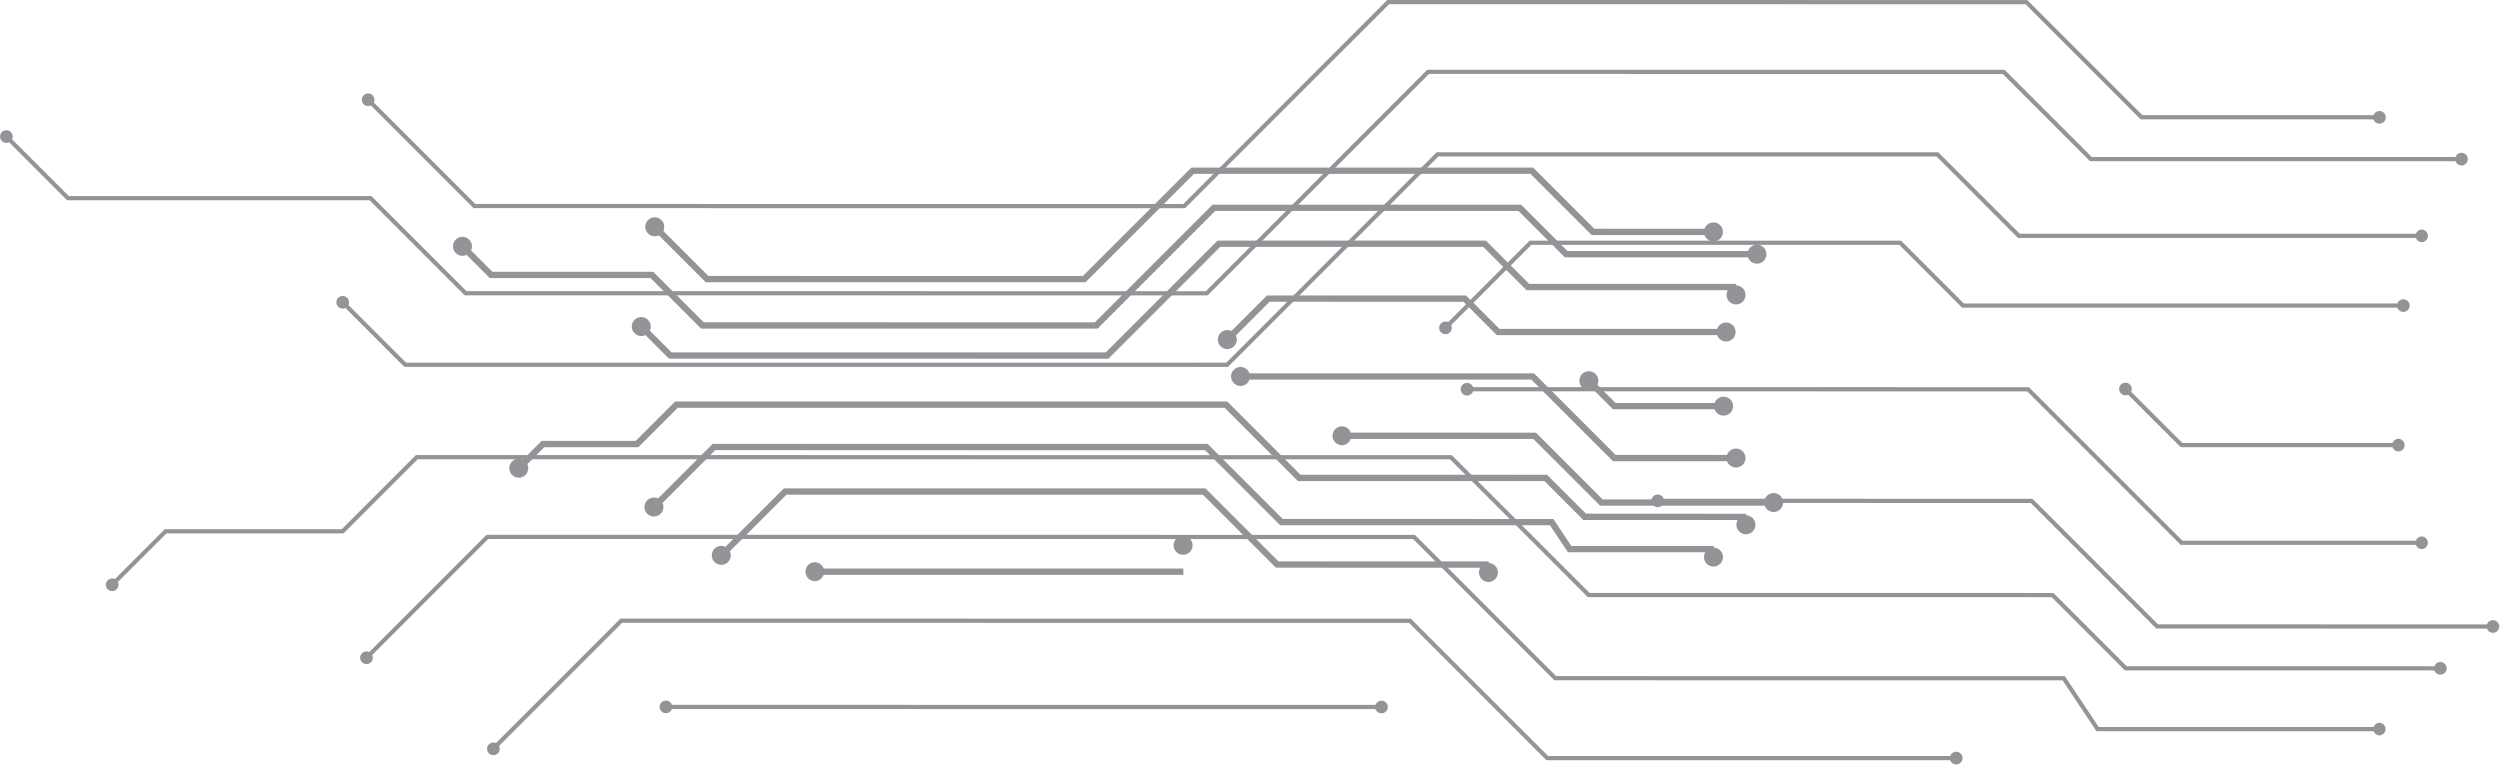 <svg xmlns="http://www.w3.org/2000/svg" width="947" height="290" viewBox="0 0 947 290" fill="none"><style xmlns="" class="adjust-screen-brightness" media="screen"/>
  <g opacity=".5" fill="#262930">
    <path d="M139.307 249.813l-1.125-1.125 46.121-46.112 351.644.025 53.503 53.503 192.699.013 12.841 19.258 106.454.009v1.591l-107.304-.007-12.843-19.259-192.507-.014-53.502-53.503-350.326-.025-45.655 45.646z"/>
    <path d="M901.325 273.787a2.394 2.394 0 010 4.786 2.394 2.394 0 010-4.786zM137.138 247.473a2.392 2.392 0 103.384 3.384 2.392 2.392 0 10-3.384-3.384zM179.382 78.847L138.81 38.275l1.125-1.124 40.106 40.105 268.195.02L525.521 0l242.423.019 43.601 43.6 89.882.006v1.59l-90.541-.005-43.601-43.6-241.105-.02-77.285 77.277-269.513-.02z"/>
    <path d="M899.615 46.112a2.393 2.393 0 103.384-3.383 2.393 2.393 0 00-3.384 3.383zM141.149 36.105a2.392 2.392 0 10-3.384 3.384 2.393 2.393 0 003.384-3.384zM42.965 222.158l-1.125-1.125 20.583-20.583 67.048.005 28.081-28.079 392.376.029 52.188 52.198 175.72.013 27.744 27.744 118.945.009v1.591l-119.604-.009-27.745-27.744-175.718-.012-52.189-52.199-391.058-.029-28.081 28.079-67.047-.005-20.118 20.117z"/>
    <path d="M924.406 250.771a2.393 2.393 0 110 4.786 2.393 2.393 0 010-4.786zM40.796 219.818a2.393 2.393 0 103.385 3.384 2.393 2.393 0 00-3.385-3.384zM25.422 75.86L1.746 52.184l1.125-1.125 23.21 23.21 114.614.009 36.003 36.002 280.09.021 83.88-83.88 218.652.015 33.036 33.035 140.084.012v1.59l-140.743-.011-33.037-33.035-217.333-.015-83.879 83.88-281.41-.021-36.002-36.002-114.614-.009z"/>
    <path d="M932.319 57.884a2.394 2.394 0 110 4.784 2.394 2.394 0 010-4.784zM.701 53.398a2.393 2.393 0 103.384-3.384 2.393 2.393 0 00-3.384 3.384zM153.146 138.958l-23.95-23.959 1.125-1.125 23.484 23.493 310.697.024 79.703-79.714 190.012.014 30.834 30.843 152.424.012v1.59l-153.084-.011-30.833-30.843-188.693-.014-79.703 79.714-312.016-.024z"/>
    <path d="M917.355 86.948a2.394 2.394 0 01.001 4.786 2.394 2.394 0 01-.001-4.786zM131.536 112.83a2.394 2.394 0 10-3.386 3.385 2.394 2.394 0 003.386-3.385zM627.841 190.519v-1.591l142.064.009 47.559 47.569 126.875.009v1.591l-127.534-.009-47.56-47.569-141.404-.009z"/>
    <path d="M944.22 234.918a2.394 2.394 0 11-.002 4.784 2.394 2.394 0 01.002-4.784zM627.96 187.33a2.394 2.394 0 10.002 4.788 2.394 2.394 0 00-.002-4.788zM555.603 148.238v-1.591l212.968.015 58.132 58.134 90.761.007-.001 1.592-91.419-.008-58.131-58.133-212.31-.016z"/>
    <path d="M917.344 203.207a2.394 2.394 0 010 4.786 2.394 2.394 0 010-4.786zM555.722 145.049a2.394 2.394 0 10.002 4.788 2.394 2.394 0 00-.002-4.788zM548.013 124.817l-1.125-1.125 32.536-32.535 140.699.01 23.785 23.785 166.5.012v1.591l-167.16-.012-23.785-23.785-139.38-.01-32.07 32.069z"/>
    <path d="M910.289 113.367a2.394 2.394 0 11-.002 4.784 2.394 2.394 0 01.002-4.784zM545.844 125.861a2.393 2.393 0 103.385-3.383 2.393 2.393 0 00-3.385 3.383zM804.511 147.873l1.125-1.125 21.063 21.056 81.957.006v1.591l-82.615-.005-21.53-21.523z"/>
    <path d="M908.535 166.214a2.394 2.394 0 01.001 4.786 2.394 2.394 0 01-2.393-2.393 2.39 2.39 0 012.392-2.393zM806.849 145.704a2.394 2.394 0 10-3.385 3.385 2.394 2.394 0 003.385-3.385zM187.329 284.265l-1.126-1.125 48.814-48.814 299.391.024 52.01 52.009 154.624.012.001 1.591-155.284-.012-52.01-52.01-298.072-.023-48.348 48.348z"/>
    <path d="M740.923 284.773a2.394 2.394 0 11-.002 4.784 2.394 2.394 0 01.002-4.784zM185.158 285.31a2.393 2.393 0 103.385-3.381 2.393 2.393 0 00-3.385 3.381zM252.135 268.575v-1.591l271.206.019v1.591l-271.206-.019z"/>
    <path d="M523.222 265.405a2.394 2.394 0 11-.001 4.785 2.394 2.394 0 01.001-4.785zM252.255 265.385a2.394 2.394 0 10.002 4.788 2.394 2.394 0 00-.002-4.788zM248.466 192.994l-1.687-1.687 23.178-23.175 187.512.014 28.433 28.433 102.499.008 6.823 10.234 53.959.004.002 2.386-55.237-.004-6.823-10.234-102.212-.008-28.433-28.432-185.534-.014-22.48 22.475z"/>
    <path d="M649.004 207.429a3.59 3.59 0 110 7.179 3.59 3.59 0 010-7.179zM245.212 189.485a3.589 3.589 0 105.074 5.076 3.589 3.589 0 00-5.074-5.076zM267.341 106.921l-20.229-20.23 1.687-1.687 19.531 19.531 141.888.009 41.072-41.065 129.47.008 23.17 23.17 45.245.005-.001 2.386-46.232-.004-23.171-23.17-127.492-.009-41.072 41.065-143.866-.009z"/>
    <path d="M648.995 84.265a3.59 3.59 0 110 7.179 3.59 3.59 0 010-7.179zM250.62 83.437a3.59 3.59 0 10-5.076 5.075 3.59 3.59 0 005.076-5.075zM197.267 178.297l-1.687-1.687 9.607-9.607 35.632.002 14.922-14.922 209.158.015 27.735 27.74 93.381.008 14.744 14.744 60.691.004v2.385l-61.68-.003-14.744-14.744-93.381-.008-27.735-27.74-207.18-.015-14.922 14.923-35.632-.003-8.909 8.908z"/>
    <path d="M661.27 195.198a3.59 3.59 0 110 7.178 3.59 3.59 0 010-7.178zM194.012 174.788a3.59 3.59 0 105.078 5.075 3.59 3.59 0 00-5.078-5.075zM185.524 105.333l-11.251-11.251 1.687-1.688 10.553 10.553 60.908.003 19.133 19.133 148.211.012 44.576-44.576 116.835.008 17.556 17.557 71.924.004v2.386l-72.913-.004-17.556-17.556-114.857-.009-44.576 44.576-150.188-.011-19.134-19.134-60.908-.003z"/>
    <path d="M665.476 92.692a3.589 3.589 0 110 7.177 3.589 3.589 0 010-7.177zM177.782 90.828a3.59 3.59 0 10-5.076 5.075 3.59 3.59 0 005.076-5.076zM253.399 135.865l-11.396-11.401 1.687-1.687 10.698 10.702 164.475.012 42.356-42.362 101.617.008 16.384 16.39 78.483.006v2.387l-79.47-.005-16.386-16.392-99.639-.008-42.356 42.363-166.453-.013z"/>
    <path d="M657.523 108.137a3.59 3.59 0 110 7.178 3.59 3.59 0 010-7.178zM245.511 121.21a3.59 3.59 0 10-5.077 5.075 3.59 3.59 0 005.077-5.075zM508.187 166.265l-.001-2.386 73.616.005 25.274 25.28 64.903.004-.001 2.387-65.891-.005-25.274-25.279-72.626-.006z"/>
    <path d="M671.799 186.772a3.589 3.589 0 110 7.177 3.589 3.589 0 010-7.177zM508.366 161.483a3.588 3.588 0 100 7.177 3.59 3.59 0 000-7.177zM469.799 143.797l-.002-2.387 111.295.009 30.894 30.893 45.711.005v2.385l-46.7-.004-30.893-30.893-110.305-.008z"/>
    <path d="M657.517 169.92a3.59 3.59 0 110 7.178 3.59 3.59 0 010-7.178zM469.976 139.015a3.589 3.589 0 100 7.177 3.589 3.589 0 000-7.177zM465.664 129.567l-1.688-1.688 15.959-15.958 75.41.006 12.639 12.64 85.964.006v2.385l-86.952-.005-12.64-12.64-73.432-.006-15.26 15.26z"/>
    <path d="M653.768 122.177a3.59 3.59 0 110 7.178 3.59 3.59 0 010-7.178zM462.409 126.06a3.59 3.59 0 105.077 5.076 3.59 3.59 0 00-5.077-5.076zM600.885 144.934l1.688-1.688 9.41 9.408 41.034.002v2.388l-42.023-.004-10.109-10.106z"/>
    <path d="M652.836 150.262a3.589 3.589 0 110 7.177 3.589 3.589 0 010-7.177zM604.393 141.678a3.588 3.588 0 10-5.074 5.076 3.588 3.588 0 005.074-5.076zM273.985 211.304l-1.688-1.688 24.611-24.61 159.743.011 27.64 27.64 79.651.007-.001 2.386-80.639-.007-27.639-27.64-157.766-.011-23.912 23.912z"/>
    <path d="M563.762 213.268a3.589 3.589 0 110 7.177 3.589 3.589 0 010-7.177zM270.731 207.796a3.589 3.589 0 105.074 5.076 3.589 3.589 0 00-5.074-5.076zM308.527 217.747v-2.387l139.723.01v2.388l-139.723-.011zM448.071 202.975a3.59 3.59 0 110 7.178 3.59 3.59 0 010-7.178z"/>
    <path d="M308.706 212.965a3.588 3.588 0 100 7.177 3.59 3.59 0 000-7.177z"/>
  </g>
</svg>